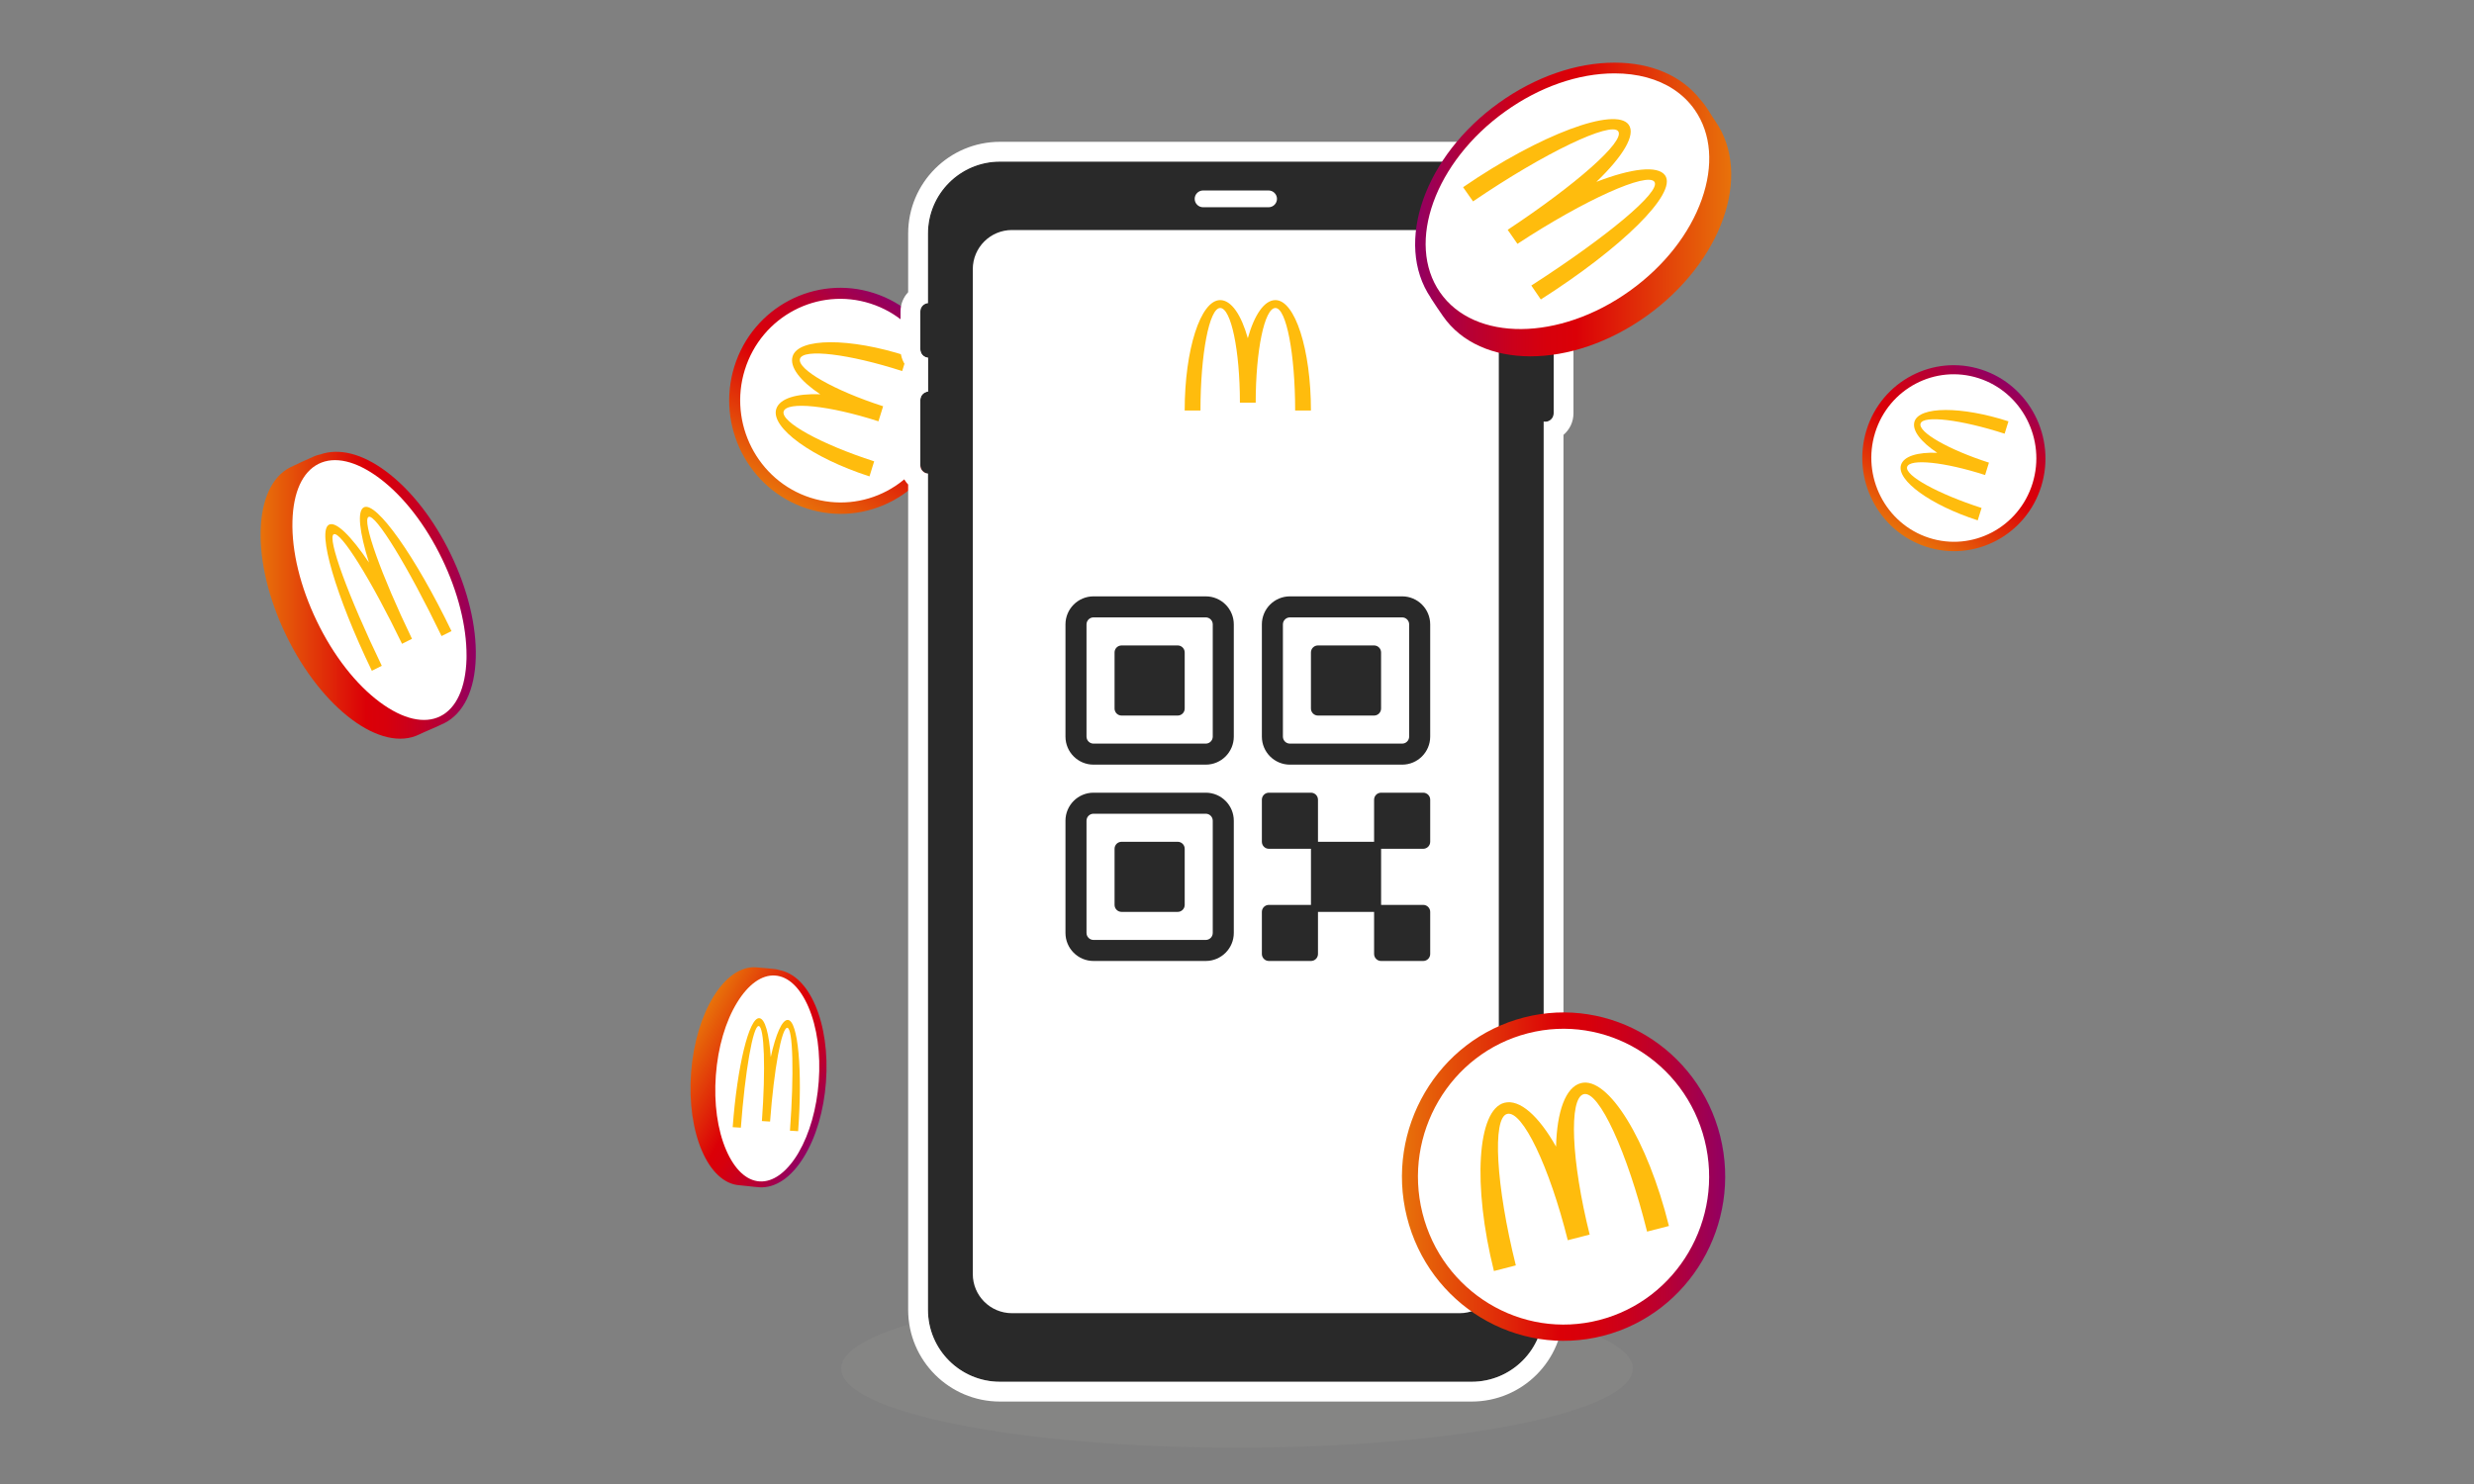 <svg width="375" height="225" viewBox="0 0 375 225" fill="none" xmlns="http://www.w3.org/2000/svg">
<rect x="0" y="0" width="375" height="225" fill="#808080" stroke="none"/>
<path d="M143.497 65.97C140.696 74.975 131.204 79.968 122.327 77.104C113.457 74.238 108.51 64.583 111.307 55.576C114.104 46.569 123.6 41.578 132.473 44.44C141.347 47.308 146.294 56.963 143.497 65.97Z" fill="url(#paint0_linear_1584_44981)"/>
<path d="M112.899 56.066C110.377 64.178 114.831 72.878 122.829 75.456C130.826 78.035 139.378 73.539 141.896 65.424C144.414 57.309 139.964 48.612 131.967 46.034C123.969 43.455 115.421 47.953 112.899 56.066Z" fill="white"/>
<path d="M120.141 54.031C119.641 55.646 121.311 57.767 124.327 59.777C120.724 59.647 118.163 60.403 117.66 62.016C116.78 64.848 123.108 69.426 131.794 72.229L132.503 69.946C124.439 67.341 118.294 63.952 118.785 62.377C119.273 60.8 125.708 61.476 133.152 63.878L133.861 61.595C126.415 59.197 120.775 55.967 121.26 54.393C121.748 52.816 128.686 53.654 136.75 56.259L137.457 53.98C128.775 51.169 121.017 51.196 120.141 54.031Z" fill="#FFBC0D"/>
<g style="mix-blend-mode:multiply">
<path fill-rule="evenodd" clip-rule="evenodd" d="M187.5 219.5C220.637 219.5 247.5 214.127 247.5 207.5C247.5 200.873 220.637 195.5 187.5 195.5C154.363 195.5 127.5 200.873 127.5 207.5C127.5 214.127 154.363 219.5 187.5 219.5Z" fill="#A0A09F" fill-opacity="0.15"/>
</g>
<path d="M234.227 49.337C234.145 49.337 234.065 49.346 233.986 49.361V35.413C233.986 29.385 229.096 24.5 223.064 24.5H151.577C145.545 24.5 140.655 29.385 140.655 35.413V45.957C140.011 46.018 139.5 46.558 139.5 47.217V52.982C139.5 53.642 140.011 54.181 140.655 54.242V59.37C140.011 59.431 139.5 59.971 139.5 60.63V70.55C139.5 71.209 140.011 71.749 140.655 71.81V198.587C140.655 204.614 145.545 209.5 151.577 209.5H223.064C229.097 209.5 233.986 204.614 233.986 198.587V63.922C234.065 63.937 234.145 63.946 234.227 63.946C234.927 63.946 235.5 63.374 235.5 62.675V50.609C235.5 49.909 234.927 49.337 234.227 49.337Z" fill="#292929"/>
<path fill-rule="evenodd" clip-rule="evenodd" d="M236.986 47.349V35.413C236.986 27.726 230.751 21.5 223.064 21.5H151.577C143.89 21.5 137.655 27.726 137.655 35.413V44.303C136.942 45.059 136.5 46.079 136.5 47.217V52.982C136.5 54.119 136.942 55.139 137.655 55.897V57.715C136.942 58.473 136.5 59.493 136.5 60.63V70.55C136.5 71.687 136.942 72.707 137.655 73.464V198.587C137.655 206.273 143.89 212.5 151.577 212.5H223.064C230.751 212.5 236.986 206.273 236.986 198.587V65.934C237.912 65.151 238.5 63.981 238.5 62.675V50.609C238.5 49.302 237.911 48.133 236.986 47.349ZM234.476 49.361C234.395 49.345 234.312 49.337 234.227 49.337C234.145 49.337 234.065 49.346 233.986 49.361V35.413C233.986 29.385 229.096 24.5 223.064 24.5H151.577C145.545 24.5 140.655 29.385 140.655 35.413V45.957C140.011 46.018 139.5 46.558 139.5 47.217V52.982C139.5 53.642 140.011 54.181 140.655 54.242V59.37C140.011 59.431 139.5 59.971 139.5 60.63V70.55C139.5 71.209 140.011 71.749 140.655 71.81V198.587C140.655 204.614 145.545 209.5 151.577 209.5H223.064C229.097 209.5 233.986 204.614 233.986 198.587V63.922C234.065 63.937 234.145 63.946 234.227 63.946C234.312 63.946 234.396 63.938 234.476 63.922C235.058 63.805 235.5 63.289 235.5 62.675V50.609C235.5 49.994 235.058 49.478 234.476 49.361Z" fill="white"/>
<path d="M192.287 31.422H182.359C181.659 31.422 181.086 30.85 181.086 30.151C181.086 29.451 181.659 28.879 182.359 28.879H192.287C192.987 28.879 193.56 29.451 193.56 30.151C193.56 30.849 192.987 31.422 192.287 31.422Z" fill="white"/>
<path d="M227.185 193.169C227.185 196.446 224.527 199.102 221.247 199.102H153.391C150.111 199.102 147.453 196.445 147.453 193.169V40.807C147.453 37.531 150.111 34.875 153.391 34.875H221.248C224.527 34.875 227.185 37.531 227.185 40.807V193.169H227.185Z" fill="white"/>
<path fill-rule="evenodd" clip-rule="evenodd" d="M193.324 46.696C194.976 46.696 196.314 53.657 196.314 62.244H198.707C198.707 52.996 196.297 45.5 193.324 45.5C191.633 45.5 190.125 47.754 189.138 51.276C188.152 47.754 186.644 45.5 184.952 45.5C181.981 45.5 179.57 52.996 179.57 62.244H181.963C181.963 53.657 183.302 46.696 184.952 46.696C186.604 46.696 187.942 53.122 187.942 61.048H190.335C190.335 53.122 191.673 46.696 193.324 46.696Z" fill="#FFBC0D"/>
<path d="M170.005 97.859H178.51C179.097 97.859 179.573 98.335 179.573 98.922V107.428C179.573 108.015 179.097 108.491 178.51 108.491H170.005C169.417 108.491 168.941 108.015 168.941 107.428V98.922C168.941 98.335 169.417 97.859 170.005 97.859Z" fill="#292929"/>
<path d="M199.77 97.859H208.275C208.862 97.859 209.338 98.335 209.338 98.922V107.428C209.338 108.015 208.862 108.491 208.275 108.491H199.77C199.183 108.491 198.707 108.015 198.707 107.428V98.922C198.707 98.335 199.183 97.859 199.77 97.859Z" fill="#292929"/>
<path d="M170.005 127.627H178.51C179.097 127.627 179.573 128.103 179.573 128.69V137.195C179.573 137.782 179.097 138.258 178.51 138.258H170.005C169.417 138.258 168.941 137.782 168.941 137.195V128.69C168.941 128.103 169.417 127.627 170.005 127.627Z" fill="#292929"/>
<path d="M198.711 120.186C199.299 120.186 199.775 120.662 199.775 121.249V127.627H208.28V121.249C208.28 120.662 208.756 120.186 209.343 120.186H215.722C216.309 120.186 216.785 120.662 216.785 121.249V127.627C216.785 128.215 216.309 128.691 215.722 128.691H209.343V137.196H215.722C216.309 137.196 216.785 137.672 216.785 138.259V144.638C216.785 145.225 216.309 145.701 215.722 145.701H209.343C208.756 145.701 208.28 145.225 208.28 144.638V138.259H199.775V144.638C199.775 145.225 199.299 145.701 198.711 145.701H192.333C191.746 145.701 191.27 145.225 191.27 144.638V138.259C191.27 137.672 191.746 137.196 192.333 137.196H198.711V128.691H192.333C191.746 128.691 191.27 128.215 191.27 127.627V121.249C191.27 120.662 191.746 120.186 192.333 120.186H198.711Z" fill="#292929"/>
<path d="M182.763 120.186C185.111 120.186 187.015 122.09 187.015 124.438V141.448C187.015 143.797 185.111 145.7 182.763 145.7H165.753C163.404 145.7 161.5 143.797 161.5 141.448V124.438C161.5 122.09 163.404 120.186 165.753 120.186H182.763ZM165.752 123.375C165.165 123.375 164.689 123.85 164.688 124.438V141.448C164.689 142.035 165.165 142.511 165.752 142.511H182.762C183.349 142.511 183.825 142.035 183.825 141.448V124.438C183.825 123.85 183.349 123.375 182.762 123.375H165.752Z" fill="#292929"/>
<path d="M182.763 90.418C185.111 90.418 187.015 92.322 187.015 94.671V111.681C187.015 114.029 185.111 115.933 182.763 115.933H165.753C163.404 115.933 161.5 114.029 161.5 111.681V94.671C161.5 92.322 163.404 90.418 165.753 90.418H182.763ZM165.752 93.607C165.165 93.607 164.688 94.084 164.688 94.671V111.681C164.689 112.268 165.165 112.744 165.752 112.744H182.762C183.349 112.744 183.825 112.268 183.825 111.681V94.671C183.825 94.084 183.349 93.607 182.762 93.607H165.752Z" fill="#292929"/>
<path d="M212.532 90.418C214.881 90.418 216.784 92.322 216.784 94.671V111.681C216.784 114.029 214.881 115.933 212.532 115.933H195.522C193.174 115.933 191.27 114.029 191.27 111.681V94.671C191.27 92.322 193.174 90.418 195.522 90.418H212.532ZM195.522 93.607C194.935 93.607 194.459 94.083 194.459 94.67V111.681C194.459 112.268 194.935 112.743 195.522 112.743H212.532C213.119 112.743 213.596 112.268 213.596 111.681V94.67C213.595 94.083 213.119 93.607 212.532 93.607H195.522Z" fill="#292929"/>
<path d="M260.017 18.389C259.417 17.529 258.938 16.618 258.26 15.729C258.098 15.514 257.922 15.306 257.745 15.113C254.895 11.486 250.31 9.493 244.723 9.5C238.917 9.5 232.709 11.658 227.235 15.572C215.912 23.658 211.292 36.876 216.858 45.127C216.865 45.141 216.872 45.17 216.879 45.184C217.655 46.389 217.887 46.718 218.713 47.916C224.356 56.066 238.176 56.066 249.583 47.908C260.991 39.751 265.661 26.539 260.017 18.389Z" fill="url(#paint1_linear_1584_44981)"/>
<path d="M228.161 16.896C233.36 13.175 239.243 11.125 244.725 11.125C248.224 11.125 251.271 11.964 253.663 13.534C254.946 14.38 256.04 15.433 256.908 16.688C259.391 20.279 259.765 25.082 257.952 30.222C256.103 35.462 252.216 40.394 247.017 44.115C236.365 51.735 223.469 51.828 218.27 44.323C213.071 36.817 217.508 24.516 228.161 16.896Z" fill="white"/>
<path d="M245.282 19.904C246.376 21.424 238.785 28.055 228.528 34.843L230.009 36.972C240.309 30.212 249.698 26.062 250.771 27.567C251.836 29.073 243.377 36.04 232.111 43.294L233.551 45.402C245.755 37.632 254.312 29.295 252.386 26.585C251.279 25.037 247.279 25.524 241.974 27.574C245.988 23.718 247.991 20.456 246.869 18.901C244.88 16.155 233.515 20.313 221.77 28.384L223.279 30.535C234.228 23.073 244.189 18.385 245.282 19.904Z" fill="#FFBC0D"/>
<path d="M309.402 73.744C307.098 81.152 299.289 85.26 291.987 82.903C284.689 80.546 280.62 72.603 282.921 65.193C285.221 57.784 293.034 53.678 300.333 56.032C307.633 58.392 311.703 66.335 309.402 73.744Z" fill="url(#paint2_linear_1584_44981)"/>
<path d="M284.228 65.596C282.153 72.27 285.817 79.427 292.397 81.548C298.976 83.669 306.011 79.971 308.083 73.295C310.154 66.619 306.494 59.465 299.914 57.343C293.335 55.222 286.303 58.922 284.228 65.596Z" fill="white"/>
<path d="M290.19 63.922C289.779 65.251 291.153 66.996 293.634 68.649C290.67 68.542 288.563 69.165 288.149 70.491C287.425 72.821 292.631 76.587 299.777 78.893L300.36 77.015C293.726 74.872 288.671 72.084 289.075 70.789C289.476 69.491 294.77 70.047 300.894 72.023L301.477 70.145C295.351 68.172 290.712 65.515 291.111 64.22C291.512 62.923 297.22 63.612 303.854 65.755L304.435 63.881C297.293 61.568 290.911 61.59 290.19 63.922Z" fill="#FFBC0D"/>
<path d="M68.337 84.056C65.769 78.736 62.277 74.26 58.496 71.454C54.892 68.773 51.4 67.9 48.538 68.905C48.255 68.965 47.973 69.036 47.708 69.15C47.042 69.431 44.651 70.526 44.039 70.832C38.262 73.71 37.962 85.109 43.356 96.292C48.756 107.476 57.813 114.214 63.584 111.335C64.368 110.946 66.193 110.216 67.112 109.75C67.165 109.726 67.224 109.714 67.277 109.684C70.268 108.194 71.988 104.64 72.117 99.679C72.247 94.922 70.904 89.369 68.337 84.056Z" fill="url(#paint3_linear_1584_44981)"/>
<path d="M66.748 108.592C64.316 109.806 61.059 109.046 57.579 106.461C53.928 103.751 50.536 99.388 48.027 94.188C45.519 88.988 44.2 83.597 44.329 79.001C44.447 74.621 45.854 71.539 48.286 70.331C50.718 69.116 53.975 69.876 57.456 72.461C61.107 75.171 64.499 79.534 67.007 84.734C69.428 89.754 70.735 94.948 70.717 99.436C70.717 99.598 70.712 99.759 70.712 99.921C70.582 104.301 69.18 107.377 66.748 108.592Z" fill="white"/>
<path d="M55.163 76.913C54.097 77.445 54.474 80.67 55.928 85.29C53.225 81.293 50.946 79.013 49.88 79.545C48.002 80.479 50.905 90.4 56.364 101.703L57.871 100.949C52.807 90.454 49.545 81.526 50.587 81.005C51.629 80.485 56.264 87.922 60.94 97.61L62.447 96.856C57.771 87.168 54.827 78.893 55.869 78.373C56.912 77.852 61.864 85.942 66.929 96.437L68.436 95.683C62.983 84.38 57.041 75.979 55.163 76.913Z" fill="#FFBC0D"/>
<path d="M125.197 164.05C125.519 159.71 124.939 155.567 123.561 152.383C122.249 149.345 120.342 147.501 118.146 147.088C117.943 147.022 117.736 146.964 117.525 146.939C116.997 146.873 115.068 146.691 114.565 146.66C109.818 146.368 105.427 153.531 104.749 162.655C104.074 171.781 107.372 179.417 112.115 179.707C112.758 179.747 114.192 179.954 114.95 179.994C114.992 179.999 115.034 180.013 115.079 180.013C117.537 180.165 119.944 178.53 121.854 175.412C123.689 172.425 124.878 168.387 125.197 164.05Z" fill="url(#paint4_linear_1584_44981)"/>
<path d="M115.144 179.122C113.145 179.001 111.347 177.316 110.078 174.385C108.747 171.31 108.19 167.277 108.505 163.034C108.819 158.792 109.964 154.865 111.74 151.981C113.429 149.229 115.462 147.781 117.459 147.906C119.459 148.026 121.257 149.711 122.525 152.643C123.857 155.718 124.414 159.751 124.099 163.994C123.794 168.089 122.715 171.885 121.05 174.742C120.99 174.845 120.927 174.946 120.868 175.049C119.171 177.797 117.144 179.243 115.144 179.122Z" fill="white"/>
<path d="M119.424 154.639C118.548 154.587 117.6 156.783 116.827 160.267C116.574 156.721 115.96 154.426 115.084 154.373C113.541 154.277 111.739 161.677 111.058 170.901L112.298 170.975C112.933 162.412 114.14 155.513 114.997 155.565C115.854 155.617 116.071 162.071 115.486 169.975L116.725 170.049C117.311 162.145 118.48 155.78 119.337 155.831C120.194 155.883 120.374 162.87 119.739 171.433L120.979 171.507C121.663 162.286 120.967 154.736 119.424 154.639Z" fill="#FFBC0D"/>
<path d="M243.014 202.528C229.917 205.894 216.571 197.815 213.251 184.508C209.939 171.207 217.89 157.638 230.986 154.266C244.083 150.893 257.429 158.979 260.749 172.28C264.061 185.587 256.11 199.156 243.014 202.528Z" fill="url(#paint5_linear_1584_44981)"/>
<path d="M231.577 156.667C219.779 159.701 212.613 171.922 215.606 183.911C218.599 195.899 230.619 203.181 242.417 200.14C254.215 197.099 261.381 184.884 258.388 172.896C255.395 160.908 243.375 153.633 231.577 156.667Z" fill="white"/>
<path d="M239.638 164.217C237.291 164.824 235.993 168.535 235.861 173.848C233.257 169.234 230.375 166.602 228.028 167.201C223.91 168.26 223.195 179.684 226.444 192.709L229.764 191.855C226.75 179.761 226.16 169.473 228.451 168.888C230.743 168.295 234.854 176.875 237.638 188.038L240.958 187.184C238.166 176.022 237.77 166.489 240.055 165.896C242.346 165.303 246.645 174.639 249.658 186.733L252.971 185.879C249.735 172.853 243.756 163.151 239.638 164.217Z" fill="#FFBC0D"/>
<defs>
<linearGradient id="paint0_linear_1584_44981" x1="136.273" y1="46.216" x2="118.099" y2="75.057" gradientUnits="userSpaceOnUse">
<stop offset="0.001" stop-color="#910063"/>
<stop offset="0.036" stop-color="#990059"/>
<stop offset="0.173" stop-color="#B60035"/>
<stop offset="0.301" stop-color="#CA001C"/>
<stop offset="0.417" stop-color="#D7000C"/>
<stop offset="0.51" stop-color="#DB0007"/>
<stop offset="1" stop-color="#E8720A"/>
</linearGradient>
<linearGradient id="paint1_linear_1584_44981" x1="214.5" y1="31.764" x2="262.409" y2="31.764" gradientUnits="userSpaceOnUse">
<stop offset="0.001" stop-color="#910063"/>
<stop offset="0.036" stop-color="#990059"/>
<stop offset="0.173" stop-color="#B60035"/>
<stop offset="0.301" stop-color="#CA001C"/>
<stop offset="0.417" stop-color="#D7000C"/>
<stop offset="0.51" stop-color="#DB0007"/>
<stop offset="1" stop-color="#E8720A"/>
</linearGradient>
<linearGradient id="paint2_linear_1584_44981" x1="303.459" y1="57.493" x2="288.508" y2="81.22" gradientUnits="userSpaceOnUse">
<stop offset="0.001" stop-color="#910063"/>
<stop offset="0.036" stop-color="#990059"/>
<stop offset="0.173" stop-color="#B60035"/>
<stop offset="0.301" stop-color="#CA001C"/>
<stop offset="0.417" stop-color="#D7000C"/>
<stop offset="0.51" stop-color="#DB0007"/>
<stop offset="1" stop-color="#E8720A"/>
</linearGradient>
<linearGradient id="paint3_linear_1584_44981" x1="72.126" y1="90.25" x2="39.5" y2="90.25" gradientUnits="userSpaceOnUse">
<stop offset="0.001" stop-color="#910063"/>
<stop offset="0.036" stop-color="#990059"/>
<stop offset="0.173" stop-color="#B60035"/>
<stop offset="0.301" stop-color="#CA001C"/>
<stop offset="0.417" stop-color="#D7000C"/>
<stop offset="0.51" stop-color="#DB0007"/>
<stop offset="1" stop-color="#E8720A"/>
</linearGradient>
<linearGradient id="paint4_linear_1584_44981" x1="125.333" y1="169.399" x2="104.514" y2="157.379" gradientUnits="userSpaceOnUse">
<stop offset="0.001" stop-color="#910063"/>
<stop offset="0.036" stop-color="#990059"/>
<stop offset="0.173" stop-color="#B60035"/>
<stop offset="0.301" stop-color="#CA001C"/>
<stop offset="0.417" stop-color="#D7000C"/>
<stop offset="0.51" stop-color="#DB0007"/>
<stop offset="1" stop-color="#E8720A"/>
</linearGradient>
<linearGradient id="paint5_linear_1584_44981" x1="261.5" y1="178.396" x2="212.5" y2="178.396" gradientUnits="userSpaceOnUse">
<stop offset="0.001" stop-color="#910063"/>
<stop offset="0.036" stop-color="#990059"/>
<stop offset="0.173" stop-color="#B60035"/>
<stop offset="0.301" stop-color="#CA001C"/>
<stop offset="0.417" stop-color="#D7000C"/>
<stop offset="0.51" stop-color="#DB0007"/>
<stop offset="1" stop-color="#E8720A"/>
</linearGradient>
</defs>
</svg>
